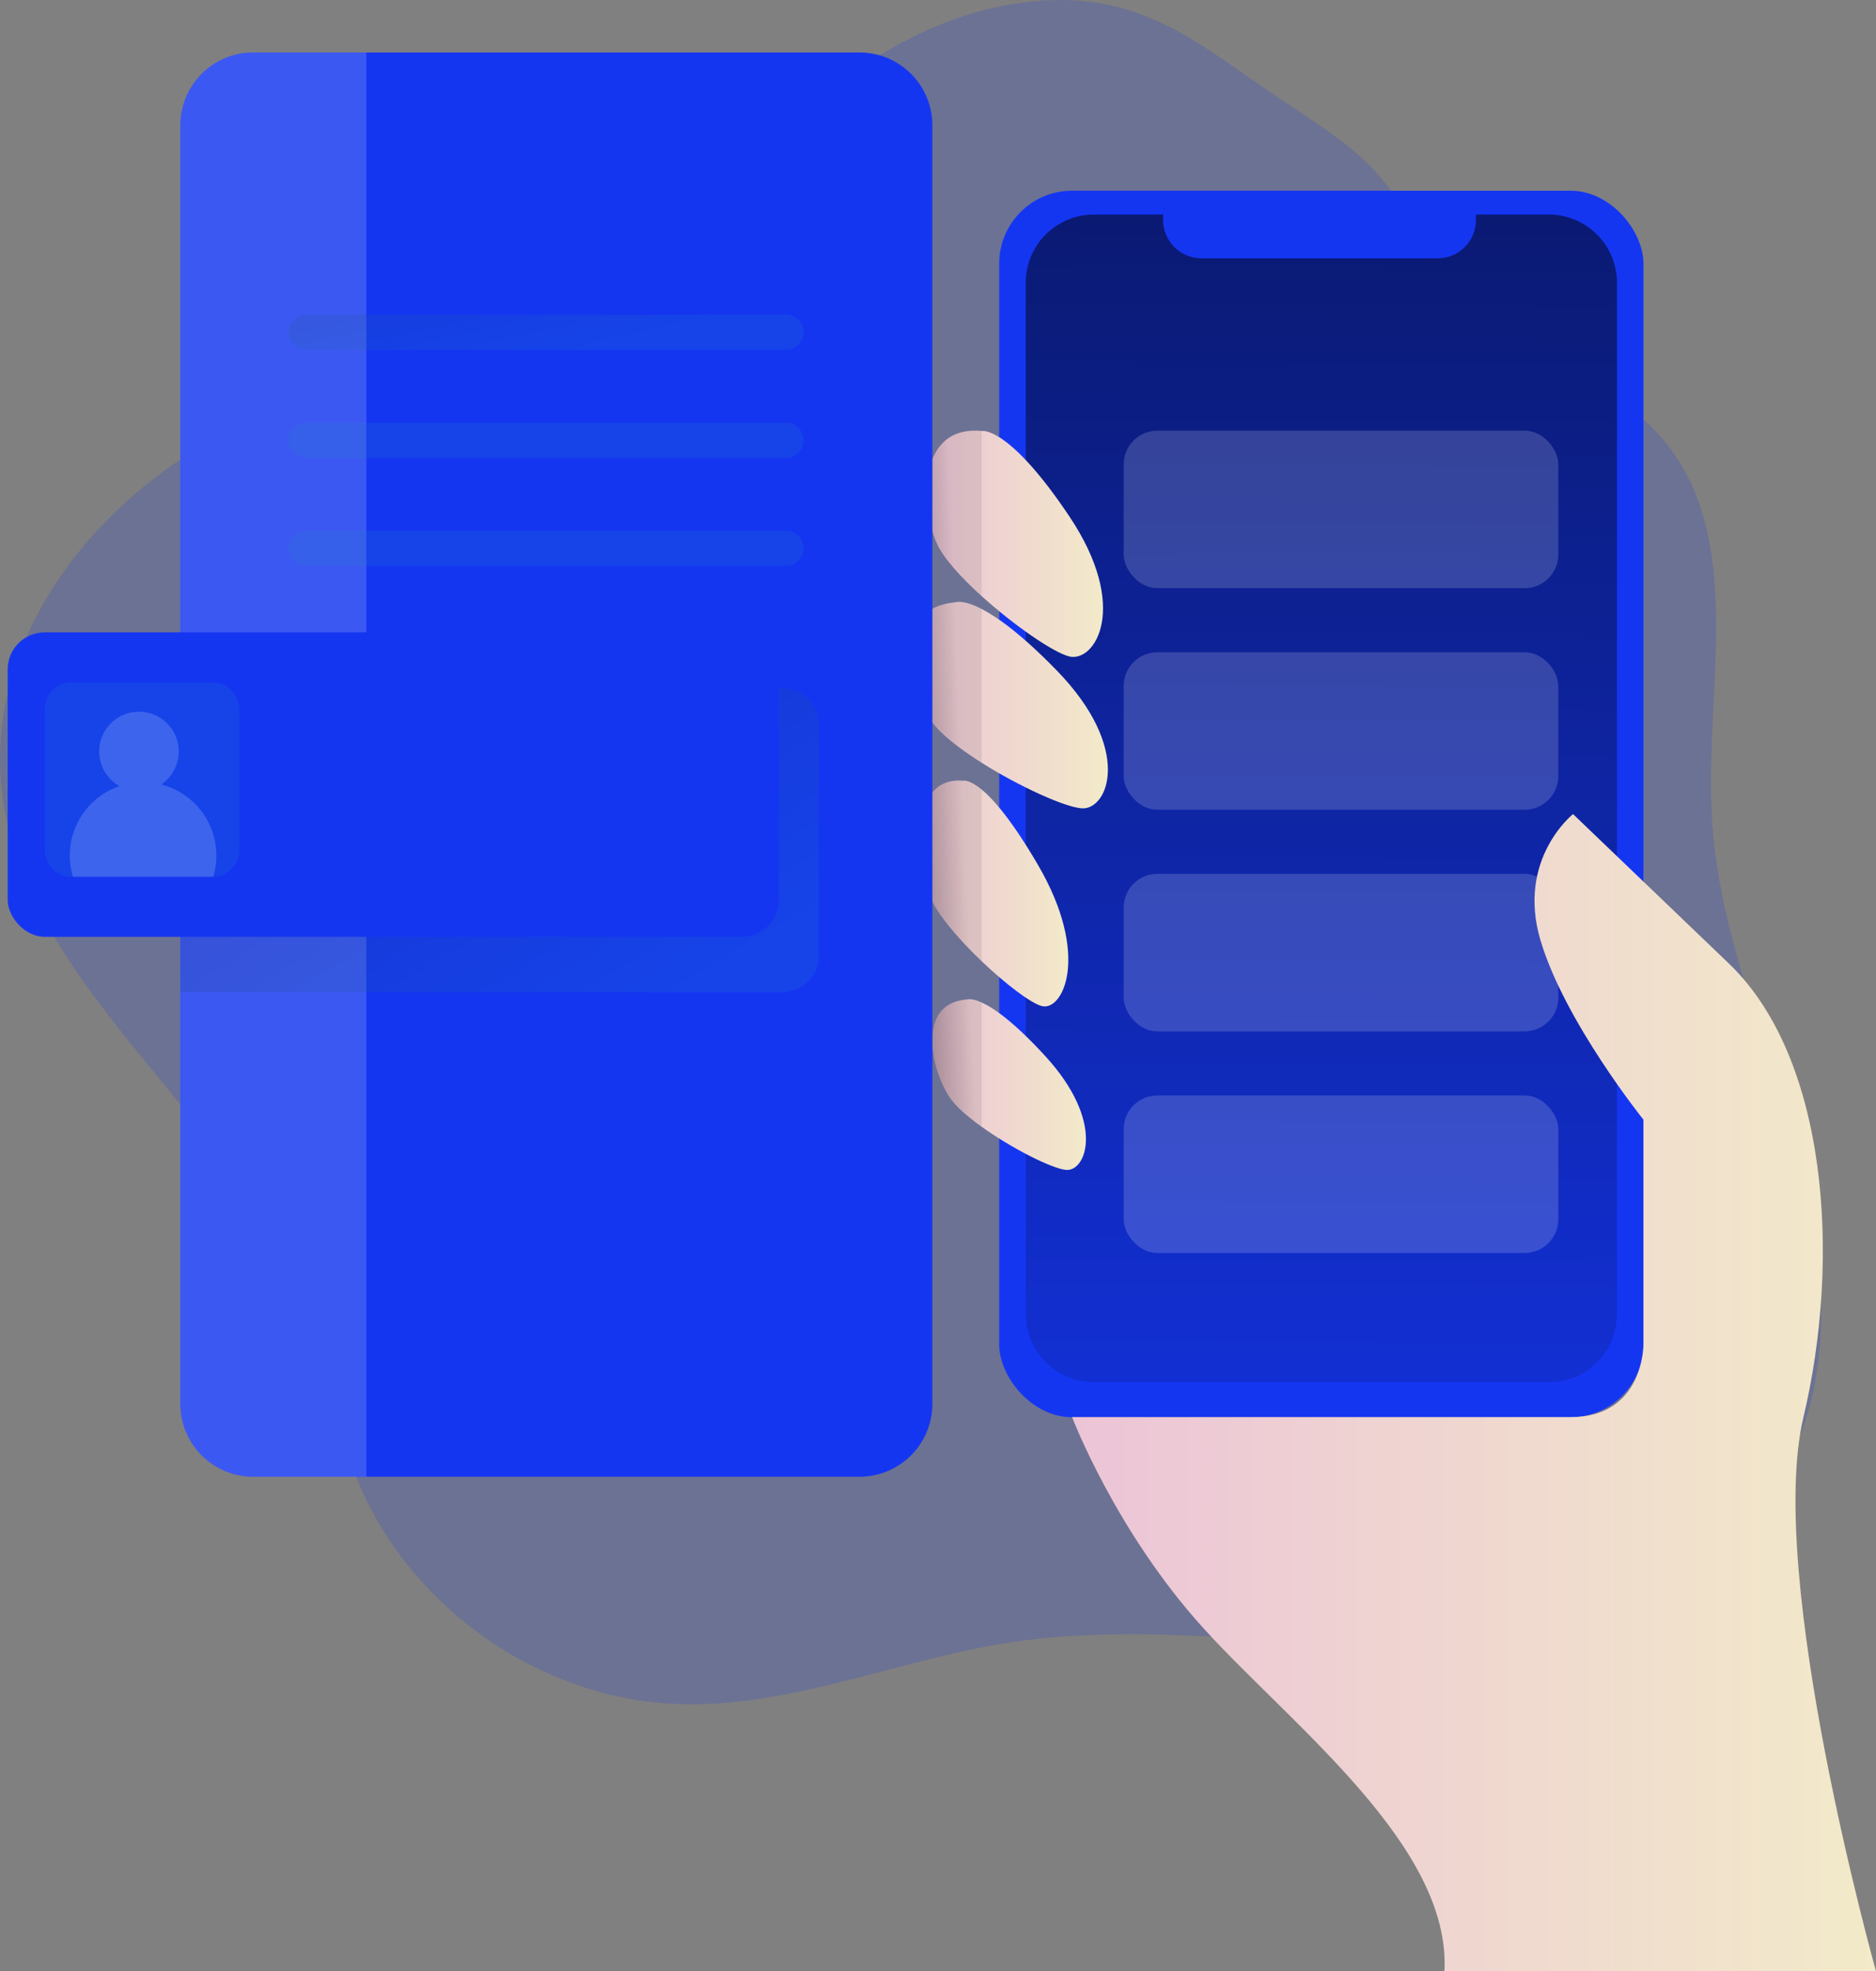 <svg id="Layer_1" data-name="Layer 1" xmlns="http://www.w3.org/2000/svg" xmlns:xlink="http://www.w3.org/1999/xlink" viewBox="0 0 568.75 597.26"><rect x="0" y="0" width="568.75" height="597.26" fill="#808080" stroke="none"/><defs><linearGradient id="linear-gradient" x1="553.74" y1="-190.33" x2="550.45" y2="478.18" gradientUnits="userSpaceOnUse"><stop offset="0"/><stop offset="0.97" stop-opacity="0.1"/></linearGradient><linearGradient id="linear-gradient-2" x1="476.06" y1="421.96" x2="719.78" y2="421.96" gradientUnits="userSpaceOnUse"><stop offset="0" stop-color="#ecc4d7"/><stop offset="0.42" stop-color="#efd4d1"/><stop offset="1" stop-color="#f2eac9"/></linearGradient><linearGradient id="linear-gradient-3" x1="431.96" y1="164.76" x2="485.43" y2="164.76" xlink:href="#linear-gradient-2"/><linearGradient id="linear-gradient-4" x1="427.04" y1="213.64" x2="486.91" y2="213.64" xlink:href="#linear-gradient-2"/><linearGradient id="linear-gradient-5" x1="429.73" y1="270.72" x2="474.91" y2="270.72" xlink:href="#linear-gradient-2"/><linearGradient id="linear-gradient-6" x1="433.7" y1="328.6" x2="480.26" y2="328.6" xlink:href="#linear-gradient-2"/><linearGradient id="linear-gradient-7" x1="393.86" y1="157.7" x2="441.19" y2="155.81" xlink:href="#linear-gradient"/><linearGradient id="linear-gradient-8" x1="395.9" y1="208.7" x2="443.23" y2="206.81" xlink:href="#linear-gradient"/><linearGradient id="linear-gradient-9" x1="398.19" y1="265.75" x2="445.51" y2="263.86" xlink:href="#linear-gradient"/><linearGradient id="linear-gradient-10" x1="400.51" y1="323.92" x2="447.84" y2="322.02" xlink:href="#linear-gradient"/><linearGradient id="linear-gradient-11" x1="287.15" y1="232.36" x2="335.77" y2="315.52" gradientUnits="userSpaceOnUse"><stop offset="0" stop-color="#183866"/><stop offset="1" stop-color="#1a7fc1"/></linearGradient><linearGradient id="linear-gradient-12" x1="307.56" y1="60.33" x2="318.35" y2="108.87" xlink:href="#linear-gradient-11"/><linearGradient id="linear-gradient-13" x1="300.63" y1="61.87" x2="311.42" y2="110.41" xlink:href="#linear-gradient-11"/><linearGradient id="linear-gradient-14" x1="293.7" y1="63.41" x2="304.49" y2="111.95" xlink:href="#linear-gradient-11"/><linearGradient id="linear-gradient-15" x1="97.37" y1="236.2" x2="97.72" y2="236.2" xlink:href="#linear-gradient-11"/></defs><title>29. Mobile</title><path d="M465.62.29C403.1,5.44,364.54,70.89,308.29,98.68c-25.27,12.49-53.74,17.07-79.66,28.14-44.09,18.82-81.29,62.37-77.31,110.14,5.16,61.92,71.94,100.37,92.93,158.84,5.79,16.14,7.91,33.42,13.88,49.48,14.9,40.09,55.28,69.34,98,71,34.31,1.33,67.05-13.42,101-18.62,41.56-6.38,83.93,1.69,126,.26s88-15.73,108.63-52.37c16.7-29.67,12.62-66.63,3.38-99.4S671.87,281.4,670,247.4c-2.16-39.59,10.69-85.2-15.45-115C635.15,110.23,599.32,105,585.48,79c-14.94-28-20.18-31.73-45.3-48.33C515.34,14.22,498.37-2.41,465.62.29Z" transform="translate(-151.03)" fill="#1536f1" opacity="0.18"/><rect x="302.92" y="57.78" width="195.33" height="371.63" rx="22.11" fill="#1536f1"/><path d="M641.25,85.66V398.14a20.67,20.67,0,0,1-20.67,20.66H482.65A20.67,20.67,0,0,1,462,398.14V85.67A20.68,20.68,0,0,1,482.66,65h21v1.63a11.63,11.63,0,0,0,11.63,11.63h71.58a11.62,11.62,0,0,0,11.63-11.63V65h22.09A20.68,20.68,0,0,1,641.25,85.66Z" transform="translate(-151.03)" fill="#1536f1"/><path d="M641.25,85.66V398.14a20.67,20.67,0,0,1-20.67,20.66H482.65A20.67,20.67,0,0,1,462,398.14V85.67A20.68,20.68,0,0,1,482.66,65h21v1.63a11.63,11.63,0,0,0,11.63,11.63h71.58a11.62,11.62,0,0,0,11.63-11.63V65h22.09A20.68,20.68,0,0,1,641.25,85.66Z" transform="translate(-151.03)" opacity="0.81" fill="url(#linear-gradient)"/><rect x="340.67" y="264.77" width="131.76" height="47.72" rx="10.2" fill="#fff" opacity="0.17"/><rect x="340.67" y="331.91" width="131.76" height="47.72" rx="10.2" fill="#fff" opacity="0.17"/><path d="M675.18,291.94l-47.25-45.28s-17.2,13.62-9.86,38.27,31.21,54.32,31.21,54.32v68s.27,22.12-22.12,22.12H476.06s13.18,34.7,40,64.16S591,559.38,588.94,597.26H719.78s-33.52-119.31-22-167.85S705,320.49,675.18,291.94Z" transform="translate(-151.03)" fill="url(#linear-gradient-2)"/><path d="M475.18,198.89c-4.78-1.17-16.76-9.43-26.52-18.26-6.2-5.6-11.51-11.43-13.52-15.83-5.18-11.32-6.09-36.11,13.52-34.21,0,0,8-1.82,26.52,25.79S483,200.81,475.18,198.89Z" transform="translate(-151.03)" fill="url(#linear-gradient-3)"/><path d="M479,244.92c-5-.3-19-6.63-30.37-13.82-6.68-4.22-12.5-8.74-15.14-12.52-7.14-10.2-12.49-34.42,7.15-36.07,0,0,2.22-1,8,2,4.83,2.49,12.14,7.72,22.73,18.59C494.58,226.93,487.06,245.4,479,244.92Z" transform="translate(-151.03)" fill="url(#linear-gradient-4)"/><path d="M466.82,304.82c-3.32-.9-10.91-6.65-18.16-13.57-7-6.65-13.61-14.38-15.86-19.91-4.6-11.3-6-36.27,10.26-34.78,0,0,1.73-.53,5.6,2.68,3.65,3,9.21,9.4,17,22.72C481.73,289.39,473.32,306.57,466.82,304.82Z" transform="translate(-151.03)" fill="url(#linear-gradient-5)"/><path d="M474.28,354.47c-4.21-.32-16.45-6.48-25.62-13.06-4.32-3.1-8-6.29-9.77-9-5.6-8.45-10-28.4,5.19-29.57,0,0,1.29-.58,4.58.91,3.65,1.65,9.78,5.87,19.33,16.3C486.11,339.84,480.48,354.94,474.28,354.47Z" transform="translate(-151.03)" fill="url(#linear-gradient-6)"/><rect x="340.67" y="130.49" width="131.76" height="47.72" rx="10.2" fill="#fff" opacity="0.17"/><rect x="340.67" y="197.63" width="131.76" height="47.72" rx="10.2" fill="#fff" opacity="0.17"/><path d="M448.66,130.59v50c-6.2-5.6-11.51-11.43-13.52-15.83C430,153.48,429.05,128.69,448.66,130.59Z" transform="translate(-151.03)" opacity="0.81" fill="url(#linear-gradient-7)"/><path d="M448.66,184.5v46.6c-6.68-4.22-12.5-8.74-15.14-12.52-7.14-10.2-12.49-34.42,7.15-36.07C440.67,182.51,442.89,181.55,448.66,184.5Z" transform="translate(-151.03)" opacity="0.81" fill="url(#linear-gradient-8)"/><path d="M448.66,239.24v52c-7-6.65-13.61-14.38-15.86-19.91-4.6-11.3-6-36.27,10.26-34.78C443.06,236.56,444.79,236,448.66,239.24Z" transform="translate(-151.03)" opacity="0.81" fill="url(#linear-gradient-9)"/><path d="M448.66,303.75v37.66c-4.32-3.1-8-6.29-9.77-9-5.6-8.45-10-28.4,5.19-29.57C444.08,302.84,445.37,302.26,448.66,303.75Z" transform="translate(-151.03)" opacity="0.81" fill="url(#linear-gradient-10)"/><path d="M433.7,38V425.33a22.09,22.09,0,0,1-22.09,22.1H227.79a22.09,22.09,0,0,1-22.09-22.1V38A22.09,22.09,0,0,1,227.79,15.9H411.61A22.09,22.09,0,0,1,433.7,38Z" transform="translate(-151.03)" fill="#1536f1"/><path d="M262.08,15.9V447.43H227.79a22.09,22.09,0,0,1-22.09-22.1V38A22.09,22.09,0,0,1,227.79,15.9Z" transform="translate(-151.03)" fill="#fff" opacity="0.17"/><path d="M399.29,219.61v69.82a11.21,11.21,0,0,1-11.21,11.21H205.7V208.41H388.08A11.2,11.2,0,0,1,399.29,219.61Z" transform="translate(-151.03)" opacity="0.19" fill="url(#linear-gradient-11)"/><rect x="2.33" y="191.6" width="233.8" height="92.24" rx="11.21" fill="#1536f1"/><path d="M389.29,106H243.77a5.33,5.33,0,0,1-5.33-5.32h0a5.33,5.33,0,0,1,5.33-5.33H389.29a5.33,5.33,0,0,1,5.33,5.33h0A5.32,5.32,0,0,1,389.29,106Z" transform="translate(-151.03)" opacity="0.19" fill="url(#linear-gradient-12)"/><path d="M389.29,138.74H243.77a5.33,5.33,0,0,1-5.33-5.33h0a5.33,5.33,0,0,1,5.33-5.32H389.29a5.32,5.32,0,0,1,5.33,5.32h0A5.33,5.33,0,0,1,389.29,138.74Z" transform="translate(-151.03)" opacity="0.19" fill="url(#linear-gradient-13)"/><path d="M389.29,171.46H243.77a5.33,5.33,0,0,1-5.33-5.32h0a5.33,5.33,0,0,1,5.33-5.33H389.29a5.33,5.33,0,0,1,5.33,5.33h0A5.32,5.32,0,0,1,389.29,171.46Z" transform="translate(-151.03)" opacity="0.19" fill="url(#linear-gradient-14)"/><path d="M223.56,215v42.47a8.23,8.23,0,0,1-7.88,8.22,2.17,2.17,0,0,1-.36,0H172.85a8.24,8.24,0,0,1-8.24-8.24V215a8.23,8.23,0,0,1,8.24-8.23h42.47A8.23,8.23,0,0,1,223.56,215Z" transform="translate(-151.03)" opacity="0.19" fill="url(#linear-gradient-15)"/><path d="M216.62,259.24a22.23,22.23,0,0,1-.94,6.41,2.17,2.17,0,0,1-.36,0H173.13a22.26,22.26,0,0,1,14.1-27.46,12.06,12.06,0,1,1,12.68-.5A22.22,22.22,0,0,1,216.62,259.24Z" transform="translate(-151.03)" fill="#fff" opacity="0.17"/></svg>